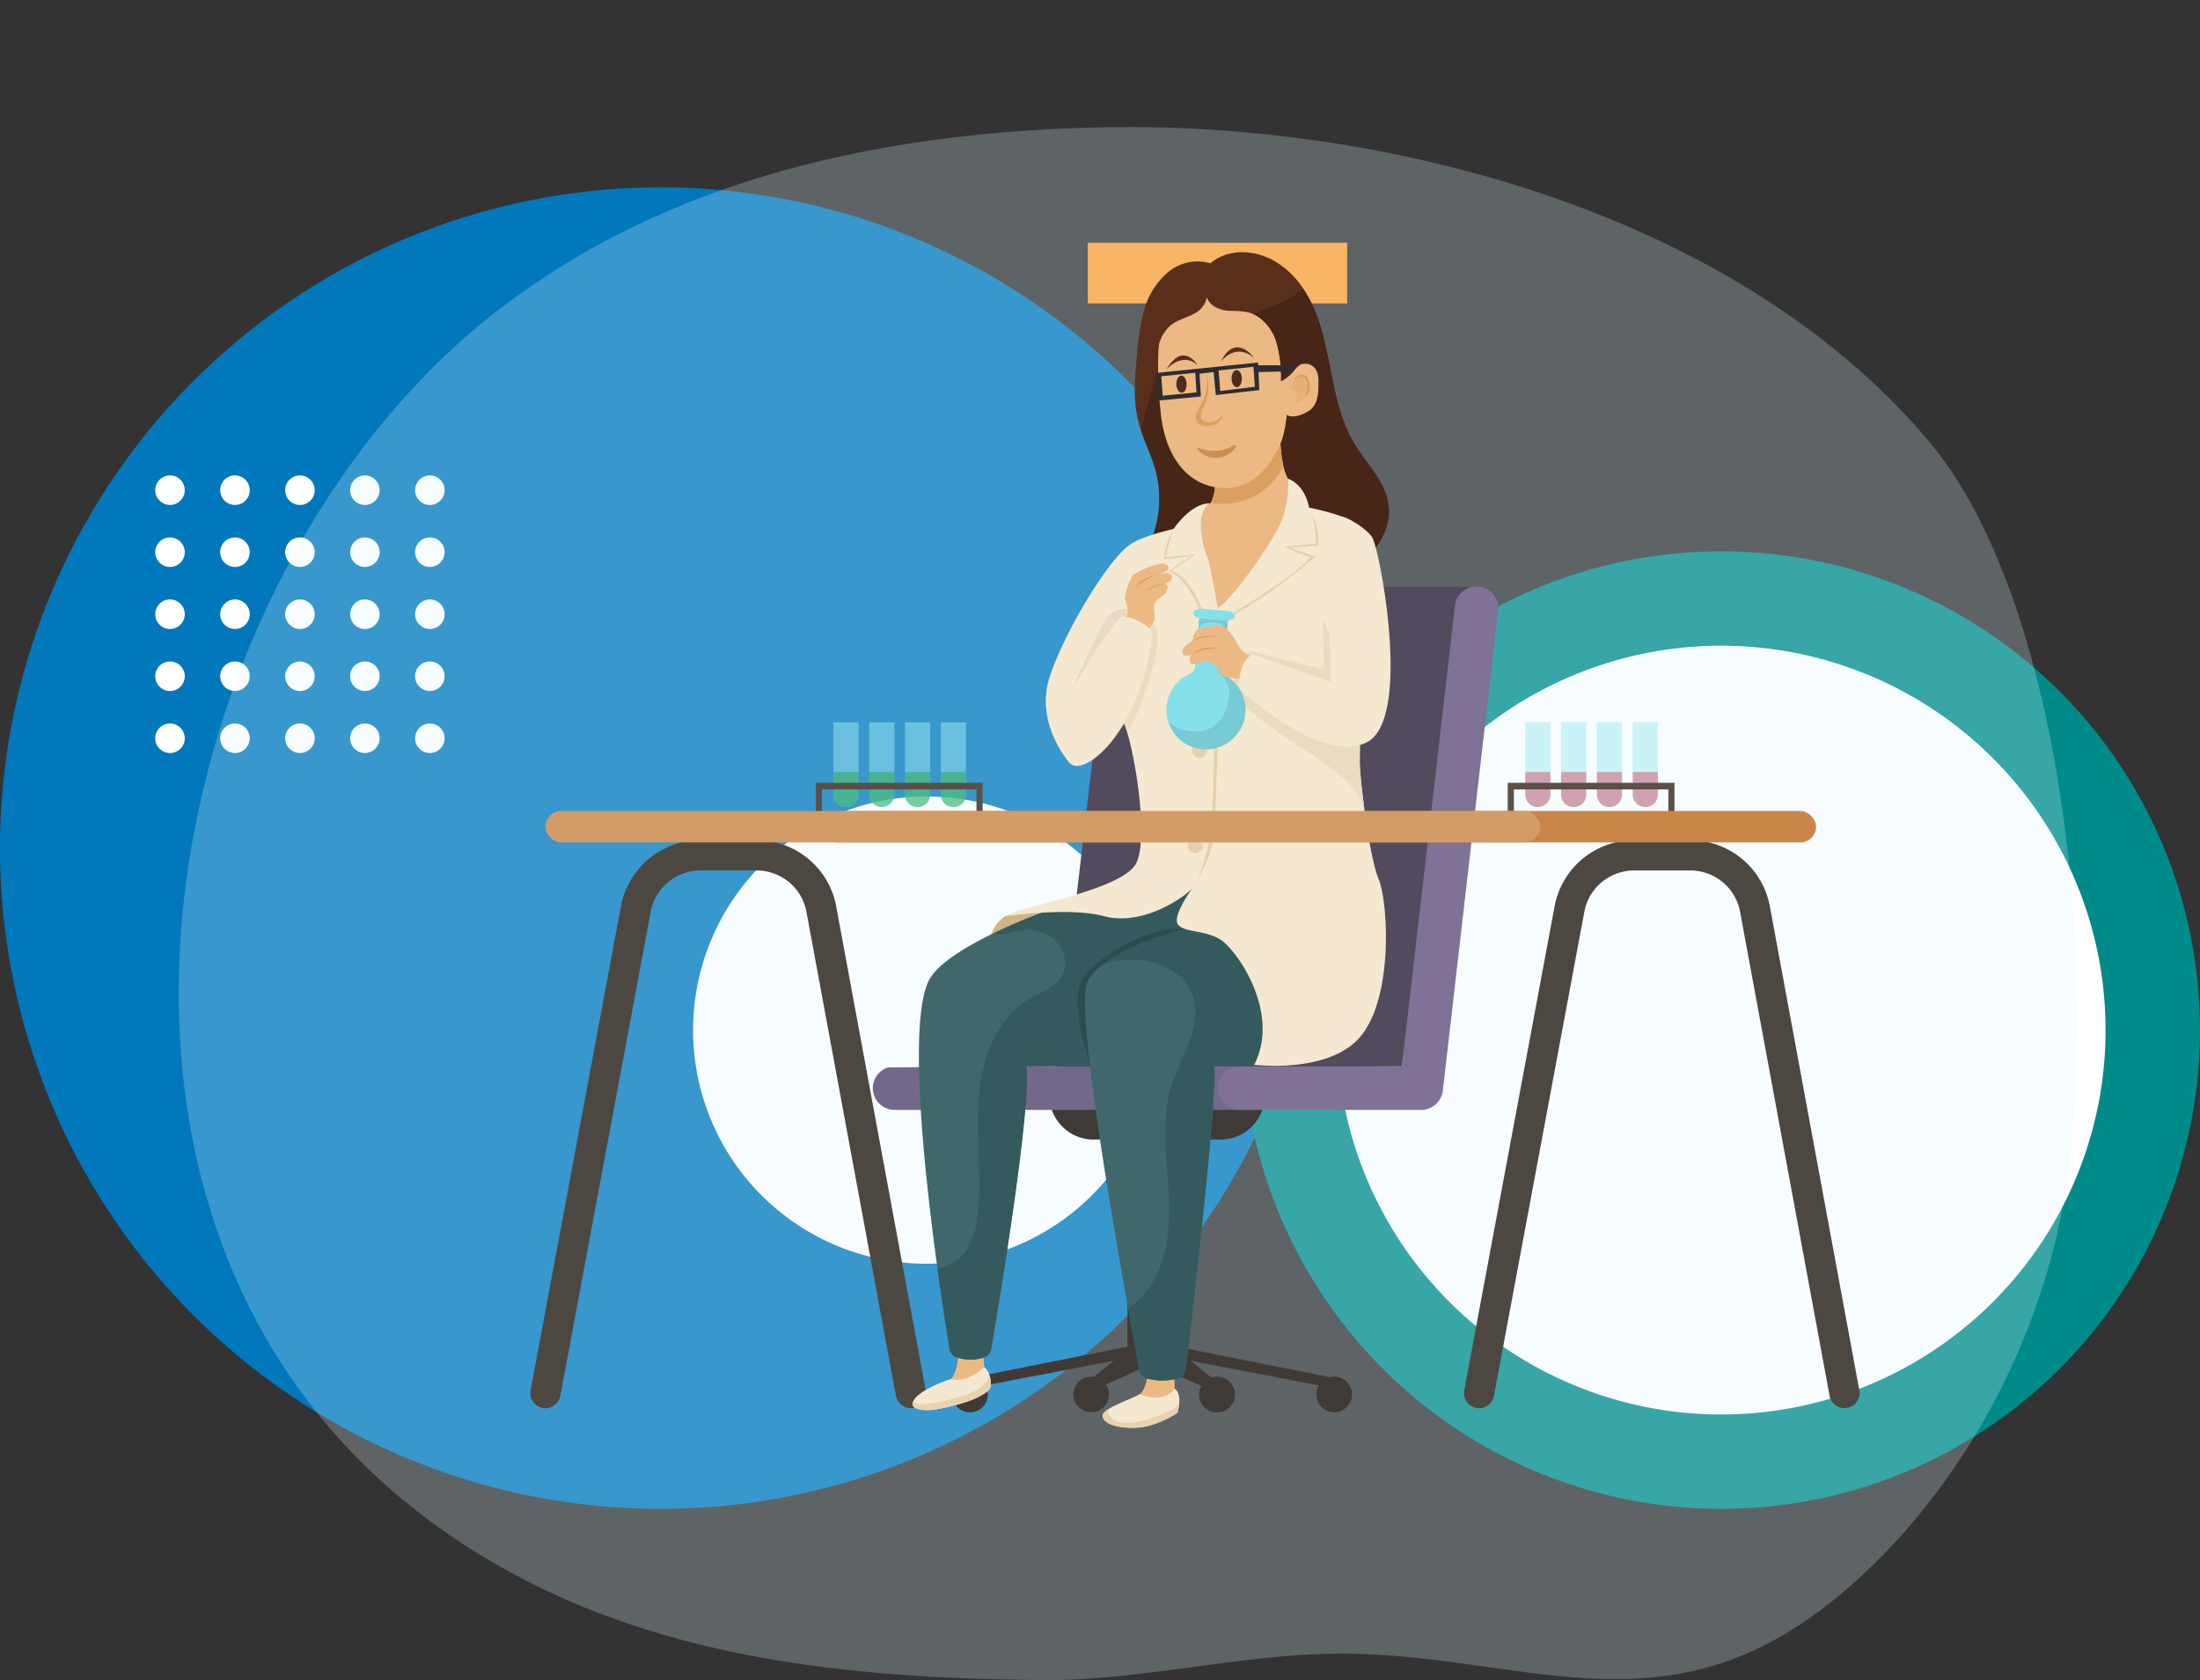 <svg xmlns="http://www.w3.org/2000/svg" xmlns:xlink="http://www.w3.org/1999/xlink" width="448.957" height="342.839" viewBox="0 0 448.957 342.839">
  <rect x="0" y="0" width="448.957" height="342.839" fill="#333333" stroke="none"/>
  <defs>
    <clipPath id="clip-path">
      <rect id="Rectángulo_33845" data-name="Rectángulo 33845" width="448.957" height="307.908" transform="translate(0 0)" fill="none"/>
    </clipPath>
    <clipPath id="clip-path-2">
      <rect id="Rectángulo_33841" data-name="Rectángulo 33841" width="387.439" height="316.914" fill="none"/>
    </clipPath>
  </defs>
  <g id="Grupo_1013449" data-name="Grupo 1013449" transform="translate(-935.507 -2132.863)">
    <g id="Grupo_1013423" data-name="Grupo 1013423" transform="translate(935.507 2132.863)">
      <g id="Grupo_1002335" data-name="Grupo 1002335" transform="translate(0 0)">
        <g id="Grupo_80327" data-name="Grupo 80327" transform="translate(0 0)" clip-path="url(#clip-path)">
          <path id="Trazado_113636" data-name="Trazado 113636" d="M269.675,283.856A134.838,134.838,0,1,1,134.838,149.018,134.838,134.838,0,0,1,269.675,283.856" transform="translate(0 -110.785)" fill="#0078bb"/>
          <path id="Trazado_113637" data-name="Trazado 113637" d="M1183.647,536.185a97.7,97.7,0,1,1-97.7-97.7,97.7,97.7,0,0,1,97.7,97.7" transform="translate(-734.689 -325.981)" fill="#008b8a"/>
          <path id="Trazado_113638" data-name="Trazado 113638" d="M1220.2,592.008a78.439,78.439,0,1,1-78.439-78.439,78.439,78.439,0,0,1,78.439,78.439" transform="translate(-790.513 -381.805)" fill="#fff"/>
          <path id="Trazado_113639" data-name="Trazado 113639" d="M646.621,681.142a47.678,47.678,0,1,1-47.678-47.678,47.678,47.678,0,0,1,47.678,47.678" transform="translate(-409.829 -470.939)" fill="#fff"/>
          <path id="Trazado_113665" data-name="Trazado 113665" d="M129.5,381.141a3.013,3.013,0,1,1-3.013-3.013,3.013,3.013,0,0,1,3.013,3.013" transform="translate(-91.796 -281.113)" fill="#fff"/>
          <path id="Trazado_113666" data-name="Trazado 113666" d="M181.177,381.141a3.013,3.013,0,1,1-3.013-3.013,3.013,3.013,0,0,1,3.013,3.013" transform="translate(-130.213 -281.113)" fill="#fff"/>
          <path id="Trazado_113667" data-name="Trazado 113667" d="M232.853,381.141a3.013,3.013,0,1,1-3.013-3.013,3.013,3.013,0,0,1,3.013,3.013" transform="translate(-168.63 -281.113)" fill="#fff"/>
          <path id="Trazado_113668" data-name="Trazado 113668" d="M284.528,381.141a3.013,3.013,0,1,1-3.013-3.013,3.013,3.013,0,0,1,3.013,3.013" transform="translate(-207.047 -281.113)" fill="#fff"/>
          <path id="Trazado_113669" data-name="Trazado 113669" d="M336.2,381.141a3.013,3.013,0,1,1-3.013-3.013,3.013,3.013,0,0,1,3.013,3.013" transform="translate(-245.464 -281.113)" fill="#fff"/>
          <path id="Trazado_113670" data-name="Trazado 113670" d="M129.5,430.467a3.013,3.013,0,1,1-3.013-3.013,3.013,3.013,0,0,1,3.013,3.013" transform="translate(-91.796 -317.784)" fill="#fff"/>
          <path id="Trazado_113671" data-name="Trazado 113671" d="M181.177,430.467a3.013,3.013,0,1,1-3.013-3.013,3.013,3.013,0,0,1,3.013,3.013" transform="translate(-130.213 -317.784)" fill="#fff"/>
          <path id="Trazado_113672" data-name="Trazado 113672" d="M232.853,430.467a3.013,3.013,0,1,1-3.013-3.013,3.013,3.013,0,0,1,3.013,3.013" transform="translate(-168.63 -317.784)" fill="#fff"/>
          <path id="Trazado_113673" data-name="Trazado 113673" d="M284.528,430.467a3.013,3.013,0,1,1-3.013-3.013,3.013,3.013,0,0,1,3.013,3.013" transform="translate(-207.047 -317.784)" fill="#fff"/>
          <path id="Trazado_113674" data-name="Trazado 113674" d="M336.2,430.467a3.013,3.013,0,1,1-3.013-3.013,3.013,3.013,0,0,1,3.013,3.013" transform="translate(-245.464 -317.784)" fill="#fff"/>
          <path id="Trazado_113675" data-name="Trazado 113675" d="M129.5,479.794a3.013,3.013,0,1,1-3.013-3.013,3.013,3.013,0,0,1,3.013,3.013" transform="translate(-91.796 -354.455)" fill="#fff"/>
          <path id="Trazado_113676" data-name="Trazado 113676" d="M181.177,479.794a3.013,3.013,0,1,1-3.013-3.013,3.013,3.013,0,0,1,3.013,3.013" transform="translate(-130.213 -354.455)" fill="#fff"/>
          <path id="Trazado_113677" data-name="Trazado 113677" d="M232.853,479.794a3.013,3.013,0,1,1-3.013-3.013,3.013,3.013,0,0,1,3.013,3.013" transform="translate(-168.63 -354.455)" fill="#fff"/>
          <path id="Trazado_113678" data-name="Trazado 113678" d="M284.528,479.794a3.013,3.013,0,1,1-3.013-3.013,3.013,3.013,0,0,1,3.013,3.013" transform="translate(-207.047 -354.455)" fill="#fff"/>
          <path id="Trazado_113679" data-name="Trazado 113679" d="M336.2,479.794a3.013,3.013,0,1,1-3.013-3.013,3.013,3.013,0,0,1,3.013,3.013" transform="translate(-245.464 -354.455)" fill="#fff"/>
          <path id="Trazado_113680" data-name="Trazado 113680" d="M129.5,529.12a3.013,3.013,0,1,1-3.013-3.013,3.013,3.013,0,0,1,3.013,3.013" transform="translate(-91.796 -391.126)" fill="#fff"/>
          <path id="Trazado_113681" data-name="Trazado 113681" d="M181.177,529.12a3.013,3.013,0,1,1-3.013-3.013,3.013,3.013,0,0,1,3.013,3.013" transform="translate(-130.213 -391.126)" fill="#fff"/>
          <path id="Trazado_113682" data-name="Trazado 113682" d="M232.853,529.12a3.013,3.013,0,1,1-3.013-3.013,3.013,3.013,0,0,1,3.013,3.013" transform="translate(-168.63 -391.126)" fill="#fff"/>
          <path id="Trazado_113683" data-name="Trazado 113683" d="M284.528,529.12a3.013,3.013,0,1,1-3.013-3.013,3.013,3.013,0,0,1,3.013,3.013" transform="translate(-207.047 -391.126)" fill="#fff"/>
          <path id="Trazado_113684" data-name="Trazado 113684" d="M336.2,529.12a3.013,3.013,0,1,1-3.013-3.013,3.013,3.013,0,0,1,3.013,3.013" transform="translate(-245.464 -391.126)" fill="#fff"/>
          <path id="Trazado_113685" data-name="Trazado 113685" d="M129.5,578.446a3.013,3.013,0,1,1-3.013-3.013,3.013,3.013,0,0,1,3.013,3.013" transform="translate(-91.796 -427.797)" fill="#fff"/>
          <path id="Trazado_113686" data-name="Trazado 113686" d="M181.177,578.446a3.013,3.013,0,1,1-3.013-3.013,3.013,3.013,0,0,1,3.013,3.013" transform="translate(-130.213 -427.797)" fill="#fff"/>
          <path id="Trazado_113687" data-name="Trazado 113687" d="M232.853,578.446a3.013,3.013,0,1,1-3.013-3.013,3.013,3.013,0,0,1,3.013,3.013" transform="translate(-168.63 -427.797)" fill="#fff"/>
          <path id="Trazado_113688" data-name="Trazado 113688" d="M284.528,578.446a3.013,3.013,0,1,1-3.013-3.013,3.013,3.013,0,0,1,3.013,3.013" transform="translate(-207.047 -427.797)" fill="#fff"/>
          <path id="Trazado_113689" data-name="Trazado 113689" d="M336.2,578.446a3.013,3.013,0,1,1-3.013-3.013,3.013,3.013,0,0,1,3.013,3.013" transform="translate(-245.464 -427.797)" fill="#fff"/>
          <rect id="Rectángulo_33843" data-name="Rectángulo 33843" width="52.933" height="12.382" transform="translate(221.991 49.531)" fill="#ffa031"/>
        </g>
      </g>
      <g id="Grupo_1002336" data-name="Grupo 1002336" transform="translate(36.473 25.925)" opacity="0.251">
        <g id="Grupo_80323" data-name="Grupo 80323" transform="translate(0 0)" clip-path="url(#clip-path-2)">
          <path id="Trazado_113615" data-name="Trazado 113615" d="M247.569,311.928c-3.659-.278-7.393-.437-11.218-.408-20.234.15-40.025,5.595-60.384,5.385-43.137-.445-87.534-4.916-124.816-32.545C-31.446,223.148-4.371,92.027,64.1,38.2,100.484,9.594,145.8.848,189.221.039,245.114-1,316.8,16.677,356.85,63.728c27.9,32.783,34.837,109.16,28.316,152.438-5.191,34.448-24.676,66.934-49.289,85.843-30.7,23.582-56.721,12.316-88.308,9.919" transform="translate(0 0.004)" fill="#e0f4fe"/>
        </g>
      </g>
    </g>
    <g id="cosmetic_research" data-name="cosmetic research" transform="translate(1043.73 2184.33)">
      <g id="Test_tubes" data-name="Test tubes" transform="translate(199.462 95.926)">
        <g id="Grupo_1013459" data-name="Grupo 1013459" transform="translate(3.572)">
          <g id="Grupo_1013451" data-name="Grupo 1013451" opacity="0.5" style="mix-blend-mode: multiply;isolation: isolate">
            <path id="Trazado_716322" data-name="Trazado 716322" d="M2260.094,2637.553v14.736a2.57,2.57,0,1,1-5.14,0v-14.736Z" transform="translate(-2254.954 -2637.553)" fill="#9ce9f0"/>
          </g>
          <g id="Grupo_1013452" data-name="Grupo 1013452" transform="translate(7.31)" opacity="0.5" style="mix-blend-mode: multiply;isolation: isolate">
            <path id="Trazado_716323" data-name="Trazado 716323" d="M2285.52,2637.553v14.736a2.57,2.57,0,1,1-5.141,0v-14.736Z" transform="translate(-2280.379 -2637.553)" fill="#9ce9f0"/>
          </g>
          <g id="Grupo_1013453" data-name="Grupo 1013453" transform="translate(14.619)" opacity="0.5" style="mix-blend-mode: multiply;isolation: isolate">
            <path id="Trazado_716324" data-name="Trazado 716324" d="M2310.941,2637.553v14.736a2.571,2.571,0,0,1-5.142,0v-14.736Z" transform="translate(-2305.799 -2637.553)" fill="#9ce9f0"/>
          </g>
          <g id="Grupo_1013454" data-name="Grupo 1013454" transform="translate(21.929)" opacity="0.5" style="mix-blend-mode: multiply;isolation: isolate">
            <path id="Trazado_716325" data-name="Trazado 716325" d="M2336.364,2637.553v14.736a2.57,2.57,0,1,1-5.14,0v-14.736Z" transform="translate(-2331.224 -2637.553)" fill="#9ce9f0"/>
          </g>
          <g id="Grupo_1013455" data-name="Grupo 1013455" transform="translate(0 10.135)" opacity="0.5" style="mix-blend-mode: multiply;isolation: isolate">
            <path id="Trazado_716326" data-name="Trazado 716326" d="M2254.954,2672.8h5.14v4.6a2.57,2.57,0,1,1-5.14,0Z" transform="translate(-2254.954 -2672.803)" fill="#d85269"/>
          </g>
          <g id="Grupo_1013456" data-name="Grupo 1013456" transform="translate(7.31 10.135)" opacity="0.5" style="mix-blend-mode: multiply;isolation: isolate">
            <path id="Trazado_716327" data-name="Trazado 716327" d="M2280.379,2672.8h5.141v4.6a2.57,2.57,0,1,1-5.141,0Z" transform="translate(-2280.379 -2672.803)" fill="#d85269"/>
          </g>
          <g id="Grupo_1013457" data-name="Grupo 1013457" transform="translate(14.619 10.135)" opacity="0.5" style="mix-blend-mode: multiply;isolation: isolate">
            <path id="Trazado_716328" data-name="Trazado 716328" d="M2305.8,2672.8h5.142v4.6a2.571,2.571,0,0,1-5.142,0Z" transform="translate(-2305.799 -2672.803)" fill="#d85269"/>
          </g>
          <g id="Grupo_1013458" data-name="Grupo 1013458" transform="translate(21.929 10.135)" opacity="0.5" style="mix-blend-mode: multiply;isolation: isolate">
            <path id="Trazado_716329" data-name="Trazado 716329" d="M2336.364,2672.8v4.6a2.57,2.57,0,1,1-5.14,0v-4.6Z" transform="translate(-2331.224 -2672.803)" fill="#d85269"/>
          </g>
        </g>
        <g id="Grupo_1013460" data-name="Grupo 1013460" transform="translate(0 12.346)">
          <path id="Trazado_716330" data-name="Trazado 716330" d="M2276.561,2680.491v6.334h-1.252v-4.985h-31.528v4.985h-1.249v-6.334Z" transform="translate(-2242.532 -2680.491)" fill="#5b5047"/>
        </g>
      </g>
      <g id="Test_tubes-2" data-name="Test tubes" transform="translate(58.273 95.926)">
        <g id="Grupo_1013469" data-name="Grupo 1013469" transform="translate(3.572)">
          <g id="Grupo_1013461" data-name="Grupo 1013461" opacity="0.5" style="mix-blend-mode: multiply;isolation: isolate">
            <path id="Trazado_716331" data-name="Trazado 716331" d="M1769.043,2637.553v14.736a2.57,2.57,0,1,1-5.14,0v-14.736Z" transform="translate(-1763.903 -2637.553)" fill="#9ce9f0"/>
          </g>
          <g id="Grupo_1013462" data-name="Grupo 1013462" transform="translate(7.31)" opacity="0.5" style="mix-blend-mode: multiply;isolation: isolate">
            <path id="Trazado_716332" data-name="Trazado 716332" d="M1794.468,2637.553v14.736a2.57,2.57,0,1,1-5.14,0v-14.736Z" transform="translate(-1789.328 -2637.553)" fill="#9ce9f0"/>
          </g>
          <g id="Grupo_1013463" data-name="Grupo 1013463" transform="translate(14.619)" opacity="0.5" style="mix-blend-mode: multiply;isolation: isolate">
            <path id="Trazado_716333" data-name="Trazado 716333" d="M1819.889,2637.553v14.736a2.571,2.571,0,0,1-5.143,0v-14.736Z" transform="translate(-1814.746 -2637.553)" fill="#9ce9f0"/>
          </g>
          <g id="Grupo_1013464" data-name="Grupo 1013464" transform="translate(21.929)" opacity="0.5" style="mix-blend-mode: multiply;isolation: isolate">
            <path id="Trazado_716334" data-name="Trazado 716334" d="M1845.313,2637.553v14.736a2.57,2.57,0,1,1-5.14,0v-14.736Z" transform="translate(-1840.173 -2637.553)" fill="#9ce9f0"/>
          </g>
          <g id="Grupo_1013465" data-name="Grupo 1013465" transform="translate(0 10.135)" opacity="0.5" style="mix-blend-mode: multiply;isolation: isolate">
            <path id="Trazado_716335" data-name="Trazado 716335" d="M1763.9,2672.8h5.14v4.6a2.57,2.57,0,1,1-5.14,0Z" transform="translate(-1763.903 -2672.803)" fill="#23a64a"/>
          </g>
          <g id="Grupo_1013466" data-name="Grupo 1013466" transform="translate(7.31 10.135)" opacity="0.5" style="mix-blend-mode: multiply;isolation: isolate">
            <path id="Trazado_716336" data-name="Trazado 716336" d="M1789.328,2672.8h5.14v4.6a2.57,2.57,0,1,1-5.14,0Z" transform="translate(-1789.328 -2672.803)" fill="#23a64a"/>
          </g>
          <g id="Grupo_1013467" data-name="Grupo 1013467" transform="translate(14.619 10.135)" opacity="0.5" style="mix-blend-mode: multiply;isolation: isolate">
            <path id="Trazado_716337" data-name="Trazado 716337" d="M1814.746,2672.8h5.143v4.6a2.571,2.571,0,0,1-5.143,0Z" transform="translate(-1814.746 -2672.803)" fill="#23a64a"/>
          </g>
          <g id="Grupo_1013468" data-name="Grupo 1013468" transform="translate(21.929 10.135)" opacity="0.5" style="mix-blend-mode: multiply;isolation: isolate">
            <path id="Trazado_716338" data-name="Trazado 716338" d="M1845.313,2672.8v4.6a2.57,2.57,0,1,1-5.14,0v-4.6Z" transform="translate(-1840.173 -2672.803)" fill="#23a64a"/>
          </g>
        </g>
        <g id="Grupo_1013470" data-name="Grupo 1013470" transform="translate(0 12.346)">
          <path id="Trazado_716339" data-name="Trazado 716339" d="M1785.509,2680.491v6.334h-1.251v-4.985H1752.73v4.985h-1.249v-6.334Z" transform="translate(-1751.481 -2680.491)" fill="#5b5047"/>
        </g>
      </g>
      <g id="chair" transform="translate(69.9 68.24)">
        <g id="Grupo_1013475" data-name="Grupo 1013475" transform="translate(16.186 103.833)">
          <g id="Grupo_1013471" data-name="Grupo 1013471" transform="translate(38.184 6.627)">
            <rect id="Rectángulo_347362" data-name="Rectángulo 347362" width="5.718" height="45.449" fill="#9ce9f0"/>
          </g>
          <g id="Grupo_1013472" data-name="Grupo 1013472" transform="translate(35.767 34.87)">
            <rect id="Rectángulo_347363" data-name="Rectángulo 347363" width="10.553" height="17.791" fill="#403a36"/>
          </g>
          <g id="Grupo_1013473" data-name="Grupo 1013473" transform="translate(0 50.827)">
            <path id="Trazado_716340" data-name="Trazado 716340" d="M1926.178,3085.716a3.624,3.624,0,0,0-.865.108l-33.455-6.661h-5.686l-33.455,6.661a3.644,3.644,0,1,0,2.263,1.68l26.191-5.032-4.077,3.284a3.629,3.629,0,1,0,2.5,1.56c3.492-1.566,9.5-4.264,9.419-4.25l10.066,4.535a3.653,3.653,0,1,0,2.038-1.7l-4.26-3.432,26.191,5.032a3.635,3.635,0,1,0,3.129-1.789Z" transform="translate(-1848.214 -3079.163)" fill="#403a36"/>
          </g>
          <g id="Grupo_1013474" data-name="Grupo 1013474" transform="translate(19.85)">
            <path id="Rectángulo_347364" data-name="Rectángulo 347364" d="M0,0H43.93a0,0,0,0,1,0,0V0a9,9,0,0,1-9,9H9A9,9,0,0,1,0,0V0A0,0,0,0,1,0,0Z" fill="#403a36"/>
          </g>
        </g>
        <g id="Grupo_1013480" data-name="Grupo 1013480">
          <g id="Grupo_1013476" data-name="Grupo 1013476" transform="translate(37.484)">
            <path id="Trazado_716341" data-name="Trazado 716341" d="M2008.509,2541.291l-15.756,97.876-70.467.316,10.991-94.294a4.438,4.438,0,0,1,4.916-3.9Z" transform="translate(-1922.286 -2541.261)" fill="#524b5e"/>
          </g>
          <g id="Grupo_1013477" data-name="Grupo 1013477" transform="translate(0 97.898)">
            <path id="Trazado_716342" data-name="Trazado 716342" d="M1870.011,2881.75v8.879h-73.657a4.436,4.436,0,0,1-1.313-8.673l34.361-.206Z" transform="translate(-1791.918 -2881.75)" fill="#74688a"/>
          </g>
          <g id="Grupo_1013479" data-name="Grupo 1013479" transform="translate(70.317 0)">
            <g id="Grupo_1013478" data-name="Grupo 1013478">
              <path id="Trazado_716343" data-name="Trazado 716343" d="M2078.067,2648.04h-37.152a4.436,4.436,0,0,1,0-8.871h33.2l10.842-93.978a4.436,4.436,0,1,1,8.813,1.017l-11.294,97.905A4.436,4.436,0,0,1,2078.067,2648.04Z" transform="translate(-2036.48 -2541.262)" fill="#7f7296"/>
            </g>
          </g>
        </g>
      </g>
      <g id="Grupo_1013482" data-name="Grupo 1013482" transform="translate(0 119.994)">
        <g id="Grupo_1013481" data-name="Grupo 1013481">
          <path id="Trazado_716344" data-name="Trazado 716344" d="M1551.9,2837.166a3.086,3.086,0,0,1-3.037-3.652l18.477-98.969a16.505,16.505,0,0,1,16.345-13.285h11.161a16.5,16.5,0,0,1,16.345,13.281l18.3,98.978a3.086,3.086,0,0,1-6.069,1.122l-18.3-98.969a10.329,10.329,0,0,0-10.278-8.241h-11.161a10.331,10.331,0,0,0-10.28,8.25l-18.477,98.965A3.086,3.086,0,0,1,1551.9,2837.166Z" transform="translate(-1548.808 -2721.26)" fill="#4d4741"/>
        </g>
      </g>
      <g id="Grupo_1013484" data-name="Grupo 1013484" transform="translate(190.534 119.994)">
        <g id="Grupo_1013483" data-name="Grupo 1013483">
          <path id="Trazado_716345" data-name="Trazado 716345" d="M2214.571,2837.166a3.086,3.086,0,0,1-3.037-3.652l18.477-98.969a16.505,16.505,0,0,1,16.346-13.285h11.161a16.506,16.506,0,0,1,16.345,13.281l18.3,98.978a3.086,3.086,0,0,1-6.069,1.122l-18.3-98.969a10.329,10.329,0,0,0-10.278-8.241h-11.161a10.332,10.332,0,0,0-10.28,8.25l-18.476,98.965A3.086,3.086,0,0,1,2214.571,2837.166Z" transform="translate(-2211.482 -2721.26)" fill="#4d4741"/>
        </g>
      </g>
      <g id="Grupo_1013485" data-name="Grupo 1013485" transform="translate(59.353 114.029)">
        <rect id="Rectángulo_347365" data-name="Rectángulo 347365" width="203.029" height="6.409" rx="3.205" fill="#c98646"/>
      </g>
      <g id="Grupo_1013546" data-name="Grupo 1013546" transform="translate(78.005 0)">
        <g id="Writing_scientist" data-name="Writing scientist">
          <g id="right_leg" data-name="right leg" transform="translate(0 127.529)">
            <g id="Grupo_1013486" data-name="Grupo 1013486" transform="translate(15.848 6.015)">
              <path id="Trazado_716346" data-name="Trazado 716346" d="M1878.3,2770.343a6.824,6.824,0,0,0-3,4.279c-1.28,4.369,13.885,2.887,16.221,1.117a10.405,10.405,0,0,0,3.469-6.86C1894.991,2767.456,1880.444,2769.479,1878.3,2770.343Z" transform="translate(-1875.224 -2768.386)" fill="#d1b484"/>
            </g>
            <g id="Grupo_1013487" data-name="Grupo 1013487" transform="translate(7.475 96.62)">
              <path id="Trazado_716347" data-name="Trazado 716347" d="M1847.923,3084.491s-.085,3.911-1.819,5.107a5.422,5.422,0,0,0,7.192-2.357s-.212-2.2-.212-3.342S1847.923,3084.491,1847.923,3084.491Z" transform="translate(-1846.104 -3083.509)" fill="#ecb984"/>
            </g>
            <g id="Grupo_1013488" data-name="Grupo 1013488" transform="translate(1.297)">
              <path id="Trazado_716348" data-name="Trazado 716348" d="M1889.809,2784.612l-43.342,1.165c1.239,7.9-5.805,50.315-7.1,57.972a2.2,2.2,0,0,1-1.44,1.726,8.911,8.911,0,0,1-5.54,0,2.224,2.224,0,0,1-1.531-1.766c-.41-2.5-1.386-8.6-2.448-16.343-2.793-20.366-6.175-52.087-1.4-59.448,2.135-3.294,7.859-6.611,13.029-9.1,5.124-2.465,9.7-4.112,9.7-4.112l24.354-5.93,5.383-1.312a11.2,11.2,0,0,1,6.362,4.443C1893.251,2762.041,1889.809,2784.612,1889.809,2784.612Z" transform="translate(-1824.616 -2747.466)" fill="#40676c"/>
            </g>
            <g id="Grupo_1013489" data-name="Grupo 1013489" transform="translate(5.091 1.312)">
              <path id="Trazado_716349" data-name="Trazado 716349" d="M1899.21,2787.862l-28.781,1.439-4.763.024-9.754.037c1.239,7.9-5.84,50.021-7.142,57.639a2.2,2.2,0,0,1-1.439,1.722,8.914,8.914,0,0,1-5.542,0,2.224,2.224,0,0,1-1.531-1.766c-.41-2.5-1.386-8.6-2.448-16.343a11.851,11.851,0,0,0,3.562-1.443c3.211-2.1,4.322-6.26,4.7-10.077.773-7.806-.461-15.7.16-23.521s3.627-16.136,10.41-20.08c2.432-1.413,5.429-2.378,6.7-4.885s.123-5.813-2.143-7.5a9.258,9.258,0,0,0-5.435-1.682c-1.676-.025-3.776,1.148-5.3.953a2.87,2.87,0,0,1-1.034-.3c2.087-1,4.081-1.871,5.714-2.547,2.378-.986,3.988-1.564,3.988-1.564l24.354-5.93a59.458,59.458,0,0,1,7.949,1.821q1.924.584,3.8,1.311C1902.653,2765.291,1899.21,2787.862,1899.21,2787.862Z" transform="translate(-1837.811 -2752.028)" fill="#355a5e"/>
            </g>
            <g id="Grupo_1013490" data-name="Grupo 1013490" transform="translate(0 99.94)">
              <path id="Trazado_716350" data-name="Trazado 716350" d="M1836.091,3098.742a1.462,1.462,0,0,1-.419,1c-2.436,2.479-9.39,3.722-10.814,3.992-1.506.286-5.369.311-4.669-1.535a2.211,2.211,0,0,1,.116-.253c1.294-2.432,7.625-4.42,7.625-4.42,3.524.92,6.8-2.469,6.8-2.469a4,4,0,0,1,1.128,1.871A6.192,6.192,0,0,1,1836.091,3098.742Z" transform="translate(-1820.106 -3095.055)" fill="#f5e8d0"/>
            </g>
            <g id="Grupo_1013491" data-name="Grupo 1013491" transform="translate(0 101.811)">
              <path id="Trazado_716351" data-name="Trazado 716351" d="M1836.091,3103.379a1.462,1.462,0,0,1-.419,1c-2.436,2.479-9.39,3.722-10.814,3.992-1.506.286-5.369.311-4.669-1.535a2.211,2.211,0,0,1,.116-.253,1.69,1.69,0,0,0,.609.527,3.937,3.937,0,0,0,1.944.112,42.4,42.4,0,0,0,6.565-1.313,14.469,14.469,0,0,0,4.019-1.674,6.624,6.624,0,0,0,2.42-2.669A6.192,6.192,0,0,1,1836.091,3103.379Z" transform="translate(-1820.106 -3101.562)" fill="#e8d2b0"/>
            </g>
          </g>
          <g id="left_leg" data-name="left leg" transform="translate(33.709 138.01)">
            <g id="Grupo_1013492" data-name="Grupo 1013492" transform="translate(12.516 90.329)">
              <path id="Trazado_716352" data-name="Trazado 716352" d="M1982.607,3099.007s-.377,2.83-1.584,3.773,5.282,2.981,7.094-.83v-3.509C1988.116,3097.385,1982.607,3099.007,1982.607,3099.007Z" transform="translate(-1980.874 -3098.084)" fill="#ecb984"/>
            </g>
            <g id="Grupo_1013493" data-name="Grupo 1013493">
              <path id="Trazado_716353" data-name="Trazado 716353" d="M1939.85,2812.032c.356-.016-5-13.486-1.044-18.589,3.416-4.411,14.12-10.292,20.456-9.439S1939.85,2812.032,1939.85,2812.032Z" transform="translate(-1937.344 -2783.921)" fill="#2b4c4f"/>
            </g>
            <g id="Grupo_1013494" data-name="Grupo 1013494" transform="translate(1.462 0.059)">
              <path id="Trazado_716354" data-name="Trazado 716354" d="M1980.425,2811.871l-11.65.22c.907,4.678-4.453,51.051-5.654,61.293a3.036,3.036,0,0,1-2.362,2.628,11.737,11.737,0,0,1-5.647-.123,2.216,2.216,0,0,1-1.572-1.729c-.385-2.056-1.225-6.573-2.279-12.462-3.869-21.623-10.626-61.76-8.385-66.618a10.785,10.785,0,0,1,3.5-3.882c5.959-4.4,16.51-7.047,16.51-7.047C1982.894,2783.172,1980.425,2811.871,1980.425,2811.871Z" transform="translate(-1942.43 -2784.125)" fill="#40676c"/>
            </g>
            <g id="Grupo_1013495" data-name="Grupo 1013495" transform="translate(5.407 0.059)">
              <path id="Trazado_716355" data-name="Trazado 716355" d="M1990.3,2812.2l-11.747-.1c.925,4.773-4.671,52.931-5.722,61.865a2.231,2.231,0,0,1-1.636,1.9,11.887,11.887,0,0,1-6.3.035,2.219,2.219,0,0,1-1.576-1.732c-.386-2.058-1.225-6.572-2.279-12.459a25.339,25.339,0,0,0,3.525-3.4c4.627-5.6,5.121-13.489,4.7-20.74s-1.512-14.715.675-21.643c.986-3.12,2.608-6.005,3.7-9.093s1.618-6.565.378-9.595c-1.587-3.871-5.787-6.16-9.941-6.654a23.779,23.779,0,0,0-6.135.168,15.838,15.838,0,0,0-1.786.453c5.959-4.4,16.51-7.047,16.51-7.047C1992.67,2783.172,1990.3,2812.2,1990.3,2812.2Z" transform="translate(-1956.151 -2784.126)" fill="#355a5e"/>
            </g>
            <g id="Grupo_1013496" data-name="Grupo 1013496" transform="translate(5.079 93.898)">
              <path id="Trazado_716356" data-name="Trazado 716356" d="M1970.639,3113.461a10.819,10.819,0,0,1-.368,1.971s-4.183,2.841-8.328,3.039-6.791-.916-6.933-2.376c-.049-.492.47-.991,1.29-1.495,1.614-.987,4.391-1.99,6.293-2.976,0,0,4.653,2.148,7.093-1.128C1969.686,3110.5,1970.84,3111,1970.639,3113.461Z" transform="translate(-1955.007 -3110.497)" fill="#f5e8d0"/>
            </g>
            <g id="Grupo_1013497" data-name="Grupo 1013497" transform="translate(5.079 96.862)">
              <path id="Trazado_716357" data-name="Trazado 716357" d="M1970.639,3120.8a10.821,10.821,0,0,1-.368,1.971s-4.183,2.841-8.328,3.039-6.791-.916-6.933-2.376c-.049-.492.47-.991,1.29-1.495a1.94,1.94,0,0,0,.169,1.572,4.075,4.075,0,0,0,2.66,1.266,8.57,8.57,0,0,0,2.844-.169,26.429,26.429,0,0,0,6.168-2,7.754,7.754,0,0,0,1.94-1.19A3.839,3.839,0,0,0,1970.639,3120.8Z" transform="translate(-1955.007 -3120.805)" fill="#e8d2b0"/>
            </g>
          </g>
          <g id="Head" transform="translate(45.356)">
            <g id="Grupo_1013498" data-name="Grupo 1013498">
              <path id="Trazado_716358" data-name="Trazado 716358" d="M2022.58,2368.124c-4.457,2.638-9.811,3.26-14.989,3.348a85.151,85.151,0,0,1-17.253-1.468c-3.932-.743-8.443-1.636-10.05-5.3a22.609,22.609,0,0,0,1.761-16.472c-.77-2.748-2.06-5.329-2.963-8.031-.193-.577-.368-1.159-.517-1.749-1.115-4.414-.7-9.052-.278-13.584.2-2.156.4-4.324.816-6.448a26.687,26.687,0,0,1,.652-2.677,15.5,15.5,0,0,1,4.849-7.722,9.408,9.408,0,0,1,8.68-1.834c3.553-3.026,8.785-2.814,12.875-.567a17.625,17.625,0,0,1,6.09,5.8q.437.651.827,1.331a27.194,27.194,0,0,1,1.7,3.548c1.718,4.339,2.472,8.985,3.407,13.558s2.089,9.188,4.5,13.186c2.442,4.05,6.194,7.568,6.906,12.242C2030.371,2360.4,2027.035,2365.488,2022.58,2368.124Z" transform="translate(-1977.853 -2303.924)" fill="#582f1b"/>
            </g>
            <g id="Grupo_1013499" data-name="Grupo 1013499" transform="translate(1.233 7.494)">
              <path id="Trazado_716359" data-name="Trazado 716359" d="M2025.635,2386.693c-4.457,2.638-9.811,3.26-14.989,3.348a85.151,85.151,0,0,1-17.253-1.468c-3.932-.743-8.443-1.636-10.05-5.3a22.609,22.609,0,0,0,1.761-16.472c-.77-2.749-2.06-5.329-2.963-8.031.459-1.937,1-3.857,1.537-5.776l1.649-5.868c.064-.228.127-.455.193-.683q.584-2.089,1.172-4.177c.293-1.038.486-3.419,1.315-4.152.675-.6,2.181-.44,3.014-.528,2.829-.3,5.656-.654,8.453-1.184a53.664,53.664,0,0,0,5.5-1.324,34.654,34.654,0,0,0,7.792-3.364q1.111-.668,2.163-1.443.188-.138.376-.283.437.651.827,1.331a27.179,27.179,0,0,1,1.7,3.548c1.718,4.339,2.472,8.985,3.407,13.558s2.089,9.188,4.5,13.186c2.442,4.05,6.194,7.568,6.906,12.243C2033.426,2378.969,2030.09,2384.057,2025.635,2386.693Z" transform="translate(-1982.142 -2329.986)" fill="#472517"/>
            </g>
            <g id="head-2" data-name="head" transform="translate(4.766 5.022)">
              <g id="Grupo_1013500" data-name="Grupo 1013500" transform="translate(7.577 31.373)">
                <path id="Trazado_716360" data-name="Trazado 716360" d="M2038.821,2451.577c-1.929,6.653-6.114,14.071-13.477,16.205,0,0-4.432-8.912-4.561-15.673-.058-2.9.681-5.412,2.908-6.642.044-.027.089-.052.135-.075,0,0,.033-.046.087-.137a6.993,6.993,0,0,0,.85-3.732c-.068-1.892,8.191-7.6,11.747-9.972.976-.648,1.6-1.047,1.6-1.047s-.006.152-.008.42a31.349,31.349,0,0,0,.636,6.752,10.573,10.573,0,0,0,.937,2.633C2040.454,2441.74,2040.314,2446.43,2038.821,2451.577Z" transform="translate(-2020.78 -2430.504)" fill="#ecb984"/>
              </g>
              <g id="Grupo_1013501" data-name="Grupo 1013501" transform="translate(10.71 31.793)">
                <path id="Trazado_716361" data-name="Trazado 716361" d="M2046.5,2438.718a13.743,13.743,0,0,1-4.555,5.388,13.421,13.421,0,0,1-3.7,1.778,13.688,13.688,0,0,1-6.565.413,7,7,0,0,0,.85-3.732c-.068-1.892,8.191-7.6,11.747-9.973l.517-.233a5.526,5.526,0,0,1,1.072-.394A31.352,31.352,0,0,0,2046.5,2438.718Z" transform="translate(-2031.677 -2431.966)" fill="#dba060"/>
              </g>
              <g id="Grupo_1013502" data-name="Grupo 1013502">
                <path id="Trazado_716362" data-name="Trazado 716362" d="M2019.376,2355.415s-3.426,9.2-11.282,9.094-12.345-6.835-13.161-15.507a81.586,81.586,0,0,1,0-18.364c.51-3.775,9.325-12.242,16.752-8.162s10.1,16.055,9.681,20.475S2020.521,2353.092,2019.376,2355.415Z" transform="translate(-1994.429 -2321.391)" fill="#ecb984"/>
              </g>
              <g id="Grupo_1013503" data-name="Grupo 1013503" transform="translate(7.677 19.534)">
                <path id="Trazado_716363" data-name="Trazado 716363" d="M2023.167,2389.331a8.55,8.55,0,0,1-.779,6.123,11.488,11.488,0,0,0-1.158,2.257,2.014,2.014,0,0,0,.466,2.092,2.465,2.465,0,0,0,1.856.442,4.57,4.57,0,0,0,2.009-.558,2.335,2.335,0,0,0,1.03-1.727,4.8,4.8,0,0,1-1.28,1.156,3.773,3.773,0,0,1-2.172.3,1.213,1.213,0,0,1-.964-1.084,3.278,3.278,0,0,1,.582-2.04A8.824,8.824,0,0,0,2023.167,2389.331Z" transform="translate(-2021.129 -2389.331)" fill="#dba060"/>
              </g>
              <g id="Grupo_1013504" data-name="Grupo 1013504" transform="translate(3.711 20.16)">
                <path id="Trazado_716364" data-name="Trazado 716364" d="M2009.431,2393.237c.02.967-.433,1.761-1.012,1.773s-1.064-.763-1.084-1.73.433-1.762,1.012-1.773S2009.411,2392.269,2009.431,2393.237Z" transform="translate(-2007.335 -2391.507)" fill="#4d2b22"/>
              </g>
              <g id="Grupo_1013505" data-name="Grupo 1013505" transform="translate(14.982 19.015)">
                <path id="Trazado_716365" data-name="Trazado 716365" d="M2048.628,2389.253c.02.966-.432,1.759-1.01,1.771s-1.062-.761-1.082-1.727.432-1.759,1.01-1.771S2048.609,2388.287,2048.628,2389.253Z" transform="translate(-2046.536 -2387.525)" fill="#4d2b22"/>
              </g>
              <g id="Grupo_1013506" data-name="Grupo 1013506" transform="translate(7.967 34.355)">
                <path id="Trazado_716366" data-name="Trazado 716366" d="M2022.234,2441.7a2.855,2.855,0,0,0,.318.423,5.017,5.017,0,0,0,1.131.816,4.743,4.743,0,0,0,5.525-.759c.175-.164,1.049-.983.82-1.247-.191-.219-.823.239-1.034.333a8.451,8.451,0,0,1-6.624.169C2022.059,2441.311,2022.108,2441.492,2022.234,2441.7Z" transform="translate(-2022.136 -2440.876)" fill="#cc8f52"/>
              </g>
            </g>
            <g id="ear" transform="translate(30.707 22.759)">
              <g id="Grupo_1013507" data-name="Grupo 1013507">
                <path id="Trazado_716367" data-name="Trazado 716367" d="M2084.921,2385.942s1.951-2.508,3.113-2.787,3.345.093,3.391,3.3-.232,5.25-2.23,6.411-3.67,1.208-4.274.558S2084.921,2385.942,2084.921,2385.942Z" transform="translate(-2084.652 -2383.08)" fill="#ecb984"/>
              </g>
              <g id="Grupo_1013508" data-name="Grupo 1013508" transform="translate(1.038 2.264)">
                <path id="Trazado_716368" data-name="Trazado 716368" d="M2088.264,2393.861s.679-3.105,2.35-2.9,2.58,5.244-1.86,5.8c0,0,.981-.909.874-1.644C2089.418,2393.693,2088.264,2393.861,2088.264,2393.861Z" transform="translate(-2088.264 -2390.956)" fill="#e6b078"/>
              </g>
              <g id="Grupo_1013509" data-name="Grupo 1013509" transform="translate(1.682 2.202)">
                <path id="Trazado_716369" data-name="Trazado 716369" d="M2090.506,2392a1.748,1.748,0,0,1,1.838-1.257c1.558,0,2.148,3.542.536,4.609,0,0,.8-2.2.31-3.341C2092.756,2390.99,2091.731,2390.821,2090.506,2392Z" transform="translate(-2090.503 -2390.739)" fill="#dba060"/>
              </g>
            </g>
            <g id="Grupo_1013510" data-name="Grupo 1013510" transform="translate(2.39 2.193)">
              <path id="Trazado_716370" data-name="Trazado 716370" d="M2017.727,2330.177a7.625,7.625,0,0,1-4.118,5.489,25.682,25.682,0,0,0-1.043-8.326,9.973,9.973,0,0,0-3.032-4.385,7.206,7.206,0,0,0-1.687-1.015,6.352,6.352,0,0,0-.993-.326,17.887,17.887,0,0,0-3.388-.283,6.894,6.894,0,0,1-3.275-.789,3.712,3.712,0,0,1-1.732-1.994,4.724,4.724,0,0,1-2.681,3.4c-1.357.722-2.9,1.125-4.173,1.956a6.279,6.279,0,0,0-.523.376,7.656,7.656,0,0,0-2.521,4.651,19.094,19.094,0,0,0-.174,4.38c.015.339.035.677.054,1.013-.085-.108-.166-.218-.246-.33a11.875,11.875,0,0,1-1.711-9.365c.054-.216.114-.428.177-.64a15.411,15.411,0,0,1,5.253-7.4,24.663,24.663,0,0,1,8.852-4.248c3.393-.93,7.217-1.306,10.264.451a11.017,11.017,0,0,1,4.355,5.2c.087.2.17.394.251.594.243.611.453,1.234.64,1.865.405,1.364.7,2.765.993,4.162A15.083,15.083,0,0,1,2017.727,2330.177Z" transform="translate(-1986.165 -2311.55)" fill="#582f1b"/>
            </g>
            <g id="Grupo_1013511" data-name="Grupo 1013511" transform="translate(4.419 23.952)">
              <path id="Trazado_716371" data-name="Trazado 716371" d="M1993.417,2387.227c.015.337.035.675.054,1.011-.085-.108-.166-.218-.246-.33C1993.288,2387.68,1993.351,2387.455,1993.417,2387.227Z" transform="translate(-1993.224 -2387.227)" fill="#4d2819"/>
            </g>
            <g id="Grupo_1013512" data-name="Grupo 1013512" transform="translate(24.071 9.22)">
              <path id="Trazado_716372" data-name="Trazado 716372" d="M2071.452,2347.589a7.626,7.626,0,0,1-4.118,5.489,25.68,25.68,0,0,0-1.043-8.326,9.972,9.972,0,0,0-3.032-4.385,7.2,7.2,0,0,0-1.687-1.014,34.606,34.606,0,0,0,7.79-3.364c.243.611.453,1.234.64,1.865.405,1.363.7,2.765.993,4.162A15.079,15.079,0,0,1,2071.452,2347.589Z" transform="translate(-2061.572 -2335.989)" fill="#472517"/>
            </g>
            <g id="Grupo_1013513" data-name="Grupo 1013513" transform="translate(6.429 21.07)">
              <path id="Trazado_716373" data-name="Trazado 716373" d="M2000.215,2380.087s3.13-3.746,6.342-.95C2006.557,2379.137,2003.684,2374.215,2000.215,2380.087Z" transform="translate(-2000.215 -2377.206)" fill="#582f1b"/>
            </g>
            <g id="Grupo_1013514" data-name="Grupo 1013514" transform="translate(4.419 22.511)">
              <path id="Trazado_716374" data-name="Trazado 716374" d="M2013.967,2382.217l-20.743,2.121.347,5.646,8.717-.839-.281-4.638,2.882-.343.446,4.69,8.864-1.007Zm-19.469,6.777-.295-3.976,6.943-.7.251,3.986Zm11.736-.962-.332-4.2,7.115-.744.28,4.072Z" transform="translate(-1993.224 -2382.217)" fill="#2e2d30"/>
            </g>
            <g id="Grupo_1013515" data-name="Grupo 1013515" transform="translate(24.733 23.074)">
              <path id="Trazado_716375" data-name="Trazado 716375" d="M2072.7,2384.175a5.317,5.317,0,0,0-1.229,1.256l-7.594.127.343-1.383Z" transform="translate(-2063.874 -2384.175)" fill="#2e2d30"/>
            </g>
            <g id="Grupo_1013516" data-name="Grupo 1013516" transform="translate(17.552 19.409)">
              <path id="Trazado_716376" data-name="Trazado 716376" d="M2038.9,2374.352s2.9-4.047,6.818-.751C2045.716,2373.6,2041.917,2368.241,2038.9,2374.352Z" transform="translate(-2038.898 -2371.426)" fill="#582f1b"/>
            </g>
          </g>
          <g id="åùê_ù_2_" data-name="åùê´ù_2_" transform="translate(18.923 46.2)">
            <g id="Grupo_1013517" data-name="Grupo 1013517">
              <path id="Trazado_716377" data-name="Trazado 716377" d="M1957.9,2579.013c-6.706,7.049-21.175,5.21-21.175,5.21,5.5-10.845-3.756-23.643-6.938-25.574s-7.176-1.4-8.58-2.984c-1.365-1.538,2.588-7.066,2.8-7.361-2.644,2.632-10.707,7.533-17.9,5.6s-20.188,0-20.188,0c2.613-1.957,24-5.24,26.745-10.869,2.405-4.927-.033-20.8-1.965-26.973a11.4,11.4,0,0,0-.776-1.987c-.442-.788-.877-1.562-1.257-2.337-1.277-2.611-1.947-5.261-.255-8.646,2.195-4.394,4.53-7.55,4.389-11.668s-1.257-13.457-1.257-13.457c2.541-1.716,8.69-3.076,8.69-3.076.119-.162.234-.318.349-.468,4.083-5.353,7.159-4.736,7.159-4.736a.955.955,0,0,0-.133.075c-2.008,1.155-2,4.327-1.54,6.959a18.826,18.826,0,0,0,1.024,3.728c.65,1.477,2.19,10.584,2.19,10.584,2.356-1.346,8.317-9.429,11.411-14.719a26.754,26.754,0,0,0,1.6-3.078,19.667,19.667,0,0,0,1.3-8.632c3.726,1.477,4.306,5.909,4.306,5.909s.439.089,1.136.248c2.244.51,7.136,1.749,8.344,3.087,1.164,1.3,1.089,25.317.97,39.178-.035,3.812-.07,6.856-.087,8.445v.091c0,.418-.007.731-.007.916,0,.157,0,.341.012.55,0,.1.009.215.016.33.056,1.07.194,2.644.4,4.483q.038.361.084.736c0,.03.007.061.01.091.049.43.1.874.159,1.328.033.264.065.528.1.794s.068.538.1.811.072.547.11.823c.741,5.425,1.8,11.413,2.87,13.931C1964.046,2550.924,1965.289,2571.245,1957.9,2579.013Z" transform="translate(-1885.92 -2464.608)" fill="#f5e8d0"/>
            </g>
            <g id="Grupo_1013518" data-name="Grupo 1013518" transform="translate(46.402 28.32)">
              <path id="Trazado_716378" data-name="Trazado 716378" d="M2074.226,2602.6c-.344-2.541-2.5-5-4.336-6.626-4.249-3.773-9.157-6.541-13.792-9.785-3.055-2.138-6.321-4.48-8.243-7.762a2.854,2.854,0,0,1-.519-1.926,10.763,10.763,0,0,1,.838-2.381c.878-.647,2.306,2.292,3.023,2.811s7.606,6.659,8.074,6.147a17.48,17.48,0,0,0,4.628-7.409c.178-.545-14.378-3.7-14.24-4.283a6.374,6.374,0,0,1,1.037-1.446c2.8.738,15.244,3.749,15.244,3.749l-.282-10.588c.191.8,4.273,9.82,7.671,20.1-.035,3.813-.07,6.856-.087,8.45a.293.293,0,0,0,0,.087c0,.418-.007.731-.007.916,0,.157,0,.341.012.55,0,.1.009.215.016.329.056,1.07.194,2.644.4,4.483q.042.361.084.736c0,.031.007.061.01.091.052.432.1.874.159,1.328.033.264.065.528.1.795s.068.54.1.811S2074.188,2602.329,2074.226,2602.6Z" transform="translate(-2047.305 -2563.105)" fill="#ebdbc1"/>
            </g>
            <g id="Grupo_1013519" data-name="Grupo 1013519" transform="translate(38.088 26.43)">
              <path id="Trazado_716379" data-name="Trazado 716379" d="M2018.39,2613.8s3.38-5.1,4.3-9.595,1.487-44.761.975-47.67c0,0-.278,13.476-.467,17.4-.138,2.857-.416,19.988-.6,22.1S2022.448,2607.6,2018.39,2613.8Z" transform="translate(-2018.39 -2556.531)" fill="#e6d0ad"/>
            </g>
            <g id="Grupo_1013520" data-name="Grupo 1013520" transform="translate(43.354 5.91)">
              <path id="Trazado_716380" data-name="Trazado 716380" d="M2036.714,2508.546s15.884-9.261,18.844-13.2c0,0-5.532-2.2-5.407-2.2s6.644-.693,6.644-.693-.1-5.151-1.469-7.281a13.585,13.585,0,0,1,1.912,7.708l-5.56.488,4.876,1.863s-9.757,8.64-19.727,13.51C2036.66,2508.813,2036.714,2508.546,2036.714,2508.546Z" transform="translate(-2036.706 -2485.163)" fill="#e6d0ad"/>
            </g>
            <g id="Grupo_1013521" data-name="Grupo 1013521" transform="translate(32.448 10.286)">
              <path id="Trazado_716381" data-name="Trazado 716381" d="M2009.373,2529.556s-2.595-18.06-9.84-20.6l4.882-3.089-5.634.673s-.2-2.461,1.86-6.162c0,0-1.8,5.783-1.539,5.737.369-.065,6.132-.558,6.132-.558l-5,3.331s6.041.871,9.45,19.4Z" transform="translate(-1998.775 -2500.383)" fill="#e6d0ad"/>
            </g>
            <g id="Grupo_1013522" data-name="Grupo 1013522" transform="translate(37.859 34.828)">
              <circle id="Elipse_8475" data-name="Elipse 8475" cx="1.523" cy="1.523" r="1.523" fill="#e6d0ad"/>
            </g>
            <g id="Grupo_1013523" data-name="Grupo 1013523" transform="translate(38.088 53.951)">
              <path id="Trazado_716382" data-name="Trazado 716382" d="M2021.436,2653.773a1.523,1.523,0,1,1-1.523-1.523A1.523,1.523,0,0,1,2021.436,2653.773Z" transform="translate(-2018.39 -2652.25)" fill="#e6d0ad"/>
            </g>
            <g id="Grupo_1013524" data-name="Grupo 1013524" transform="translate(37.236 73.379)">
              <path id="Trazado_716383" data-name="Trazado 716383" d="M2018.473,2721.341a1.523,1.523,0,1,1-1.523-1.523A1.523,1.523,0,0,1,2018.473,2721.341Z" transform="translate(-2015.427 -2719.818)" fill="#e6d0ad"/>
            </g>
          </g>
        </g>
        <g id="Grupo_1013525" data-name="Grupo 1013525" transform="translate(41.669 75.365)">
          <path id="Trazado_716384" data-name="Trazado 716384" d="M1968.206,2587l-1.143,1.339a11.407,11.407,0,0,0-.776-1.987c-.442-.788-.877-1.561-1.257-2.337l.425-7.594s3.674-13.113,7.009-9.855C1975.946,2569.964,1968.206,2587,1968.206,2587Z" transform="translate(-1965.029 -2566.042)" fill="#ebdbc1"/>
        </g>
        <g id="Grupo_1013533" data-name="Grupo 1013533" transform="translate(27.194 59.563)">
          <g id="Grupo_1013526" data-name="Grupo 1013526">
            <path id="Trazado_716385" data-name="Trazado 716385" d="M1919.674,2555.913s-7.421-8.1-4.156-17.883,12.577-24.726,16.521-26.949c0,0,4.757,4.1,5.022,8.338S1921.552,2554.345,1919.674,2555.913Z" transform="translate(-1914.688 -2511.081)" fill="#f5e8d0"/>
          </g>
          <g id="Grupo_1013527" data-name="Grupo 1013527" transform="translate(4.975 13.231)">
            <path id="Trazado_716386" data-name="Trazado 716386" d="M1931.991,2574.395s5.315-12.031,7.163-14.968a4.577,4.577,0,0,1,5.018-2.228c1.018.188-2.254,11.551-2.254,11.551Z" transform="translate(-1931.991 -2557.098)" fill="#eadac1"/>
          </g>
          <g id="Grupo_1013531" data-name="Grupo 1013531" transform="translate(16.142 3.999)">
            <g id="Grupo_1013528" data-name="Grupo 1013528">
              <path id="Trazado_716387" data-name="Trazado 716387" d="M1975.768,2538.148a6.033,6.033,0,0,0,1.056-1.553,5.14,5.14,0,0,0,0-1.8,4.332,4.332,0,0,1,.066-1.576c.347-1.194,1.848-1.427,2.4-2.5.442-.853.5-1.475-.365-1.575,0,0,1.641-.53,1.487-1.52-.2-1.3-2.711-.354-2.711-.354a6.519,6.519,0,0,0,1.935-1.116c.348-.488-.151-1.486-2.081-1.06a16.853,16.853,0,0,0-4.777,2.02c-1.011.74-1.957,4.1-1.917,4.884s1.173,2.771.093,4.12S1975.768,2538.148,1975.768,2538.148Z" transform="translate(-1970.83 -2524.991)" fill="#ecb984"/>
            </g>
            <g id="Grupo_1013529" data-name="Grupo 1013529" transform="translate(3.429 4.154)">
              <path id="Trazado_716388" data-name="Trazado 716388" d="M1987.431,2539.437a6.718,6.718,0,0,0-4.675,2.128A11.5,11.5,0,0,1,1987.431,2539.437Z" transform="translate(-1982.756 -2539.437)" fill="#dba060"/>
            </g>
            <g id="Grupo_1013530" data-name="Grupo 1013530" transform="translate(2.19 2.242)">
              <path id="Trazado_716389" data-name="Trazado 716389" d="M1983.226,2532.79a7.906,7.906,0,0,0-3.291,1.079,3.934,3.934,0,0,0-1.489,1.687A9.485,9.485,0,0,1,1983.226,2532.79Z" transform="translate(-1978.447 -2532.79)" fill="#dba060"/>
            </g>
          </g>
          <g id="Grupo_1013532" data-name="Grupo 1013532" transform="translate(3.857 14.78)">
            <path id="Trazado_716390" data-name="Trazado 716390" d="M1945.536,2565.042a10.243,10.243,0,0,0-5.2-2.54,1.32,1.32,0,0,0-1.335.619,109.118,109.118,0,0,0-9.777,15.113s-3,13.769.817,14.673c3.767.894,13.673-8.257,15.94-26.719A1.314,1.314,0,0,0,1945.536,2565.042Z" transform="translate(-1928.101 -2562.486)" fill="#f5e8d0"/>
          </g>
        </g>
        <g id="Grupo_1013545" data-name="Grupo 1013545" transform="translate(51.806 53.996)">
          <g id="Grupo_1013539" data-name="Grupo 1013539" transform="translate(0 18.734)">
            <g id="Grupo_1013538" data-name="Grupo 1013538">
              <g id="Grupo_1013536" data-name="Grupo 1013536">
                <g id="Grupo_1013534" data-name="Grupo 1013534" transform="translate(0 1.947)">
                  <path id="Trazado_716391" data-name="Trazado 716391" d="M2001.951,2577.443a8.019,8.019,0,0,0-1.426,2.957,8.261,8.261,0,0,0-.213,1.3,8.07,8.07,0,0,0,15.286,4.207c.035-.066.066-.137.1-.207a8.059,8.059,0,0,0,.549-1.68,7.531,7.531,0,0,0,.146-.992c.007-.083.014-.165.018-.249a8.289,8.289,0,0,0-.011-1.042c0-.038,0-.072-.009-.11s0-.052-.005-.079l-.009-.064q-.021-.2-.053-.4c-.011-.072-.023-.143-.036-.212-.009-.037-.015-.073-.023-.11s-.014-.073-.02-.109c-.021-.1-.046-.2-.071-.3-.007-.027-.014-.053-.02-.082-.014-.047-.029-.1-.042-.146s-.022-.071-.032-.1l-.029-.1-.036-.1c-.01-.035-.024-.068-.034-.1-.033-.1-.071-.2-.11-.3l-.041-.1c-.011-.032-.025-.065-.039-.1s-.031-.065-.045-.1a.7.7,0,0,0-.037-.081c-.062-.139-.128-.277-.2-.41-.014-.027-.029-.057-.045-.085s-.037-.068-.056-.1a.749.749,0,0,1-.038-.071c-.03-.048-.059-.1-.089-.146s-.05-.087-.076-.129-.062-.1-.091-.14c-.043-.067-.074-.112-.1-.156-.041-.06-.077-.107-.11-.156l-.1-.139c-.042-.057-.08-.1-.116-.149q-.114-.144-.231-.281l-.12-.134c-.041-.046-.082-.09-.124-.133l-.126-.13c-.047-.046-.086-.088-.129-.129a8.316,8.316,0,0,0-.757-.645c-.031-.025-.063-.047-.1-.071-.094-.072-.193-.14-.294-.205l-.049-.034a1.814,1.814,0,0,1-.709-1.058c0-.019-.007-.04-.011-.058-.007-.04-.013-.076-.018-.115a1.113,1.113,0,0,1-.011-.175,1.25,1.25,0,0,1,0-.187l.831-9.849-5.861-.494-.83,9.846a1.768,1.768,0,0,1-1.05,1.47A8.108,8.108,0,0,0,2001.951,2577.443Z" transform="translate(-2000.286 -2563.651)" fill="#85e0eb"/>
                </g>
                <g id="Grupo_1013535" data-name="Grupo 1013535" transform="translate(5.437)">
                  <path id="Trazado_716392" data-name="Trazado 716392" d="M2020.6,2558.837l5.562.469c.54.046,1.524-.312,1.569-.852s-.865-1.057-1.4-1.1l-5.562-.469c-.54-.046-1.524.312-1.57.852S2020.063,2558.792,2020.6,2558.837Z" transform="translate(-2019.196 -2556.878)" fill="#85e0eb"/>
                </g>
              </g>
              <g id="Grupo_1013537" data-name="Grupo 1013537" transform="translate(0.406 1.946)" opacity="0.1" style="mix-blend-mode: multiply;isolation: isolate">
                <path id="Trazado_716393" data-name="Trazado 716393" d="M2001.7,2584.865a8.067,8.067,0,0,0,14.907,1.04.653.653,0,0,1,.1-.207,8.054,8.054,0,0,0,.7-2.673c.007-.083.013-.166.017-.248a8.085,8.085,0,0,0-2.566-6.345c-.641-.6-1.588-.979-1.8-1.908,0-.02-.009-.04-.012-.06-.008-.038-.013-.076-.018-.115a1.6,1.6,0,0,1-.013-.173,1.682,1.682,0,0,1,.006-.189l.83-9.848-5.86-.494-.183,2.173c.765-1.823,3.769-1.335,4.739-.985.941.341-1.437,8.547-.493,9.828.336.456.71.94,1.059,1.377a4.69,4.69,0,0,1,.973,3.568c-.292,2.1-1.056,4.57-2.952,5.975C2008.242,2587.722,2003.874,2586.8,2001.7,2584.865Z" transform="translate(-2001.698 -2563.647)"/>
              </g>
            </g>
          </g>
          <g id="Grupo_1013543" data-name="Grupo 1013543" transform="translate(3.225 22.177)">
            <g id="Grupo_1013540" data-name="Grupo 1013540">
              <path id="Trazado_716394" data-name="Trazado 716394" d="M2023.556,2579.769s-3.931-.132-4.285-1.149a6.163,6.163,0,0,0-1.944-2.481c-.442-.258-3.475.758-3.836.581a1.2,1.2,0,0,1,.052-1.959s-1.619.623-1.952-.117c-.345-.766.313-1.709,2.077-2.685a2.649,2.649,0,0,1,.966-2.258,14.009,14.009,0,0,1,4.764-.836c.751.092,2.535,1.836,3.716,4.365a4.307,4.307,0,0,0,2.562,1.811C2026.516,2575.219,2023.556,2579.769,2023.556,2579.769Z" transform="translate(-2011.503 -2568.854)" fill="#ecb984"/>
            </g>
            <g id="Grupo_1013541" data-name="Grupo 1013541" transform="translate(2.165 2.093)">
              <path id="Trazado_716395" data-name="Trazado 716395" d="M2019.033,2577.147a6.267,6.267,0,0,1,1.9-.9,15.109,15.109,0,0,1,3.459,0s-2.606.147-3.426.311-1.847.668-1.836.593S2019.033,2577.147,2019.033,2577.147Z" transform="translate(-2019.033 -2576.134)" fill="#dba060"/>
            </g>
            <g id="Grupo_1013542" data-name="Grupo 1013542" transform="translate(2.04 4.464)">
              <path id="Trazado_716396" data-name="Trazado 716396" d="M2018.6,2585.824a6.14,6.14,0,0,1,2.235-1.312,8.394,8.394,0,0,1,3.031.051,19.665,19.665,0,0,0-3.146.376A21.921,21.921,0,0,0,2018.6,2585.824Z" transform="translate(-2018.6 -2584.381)" fill="#dba060"/>
            </g>
          </g>
          <g id="Grupo_1013544" data-name="Grupo 1013544" transform="translate(14.744)">
            <path id="Trazado_716397" data-name="Trazado 716397" d="M2072.645,2491.727c.537-.135,4.675,2,6.153,4.151s8.359,37.5-1.248,41.939c-8.792,4.058-23.277-8.661-25.672-10.849a.958.958,0,0,1-.308-.779c.232-3.04.741-4.737,2.385-6.268a.6.6,0,0,1,.606-.128l15.8,5.662s-.4-11.422,0-14.781S2072.645,2491.727,2072.645,2491.727Z" transform="translate(-2051.567 -2491.721)" fill="#f5e8d0"/>
          </g>
        </g>
      </g>
      <g id="Grupo_1013547" data-name="Grupo 1013547" transform="translate(3.086 114.029)">
        <rect id="Rectángulo_347366" data-name="Rectángulo 347366" width="203.029" height="6.409" rx="3.205" fill="#d39b67"/>
      </g>
    </g>
  </g>
</svg>
